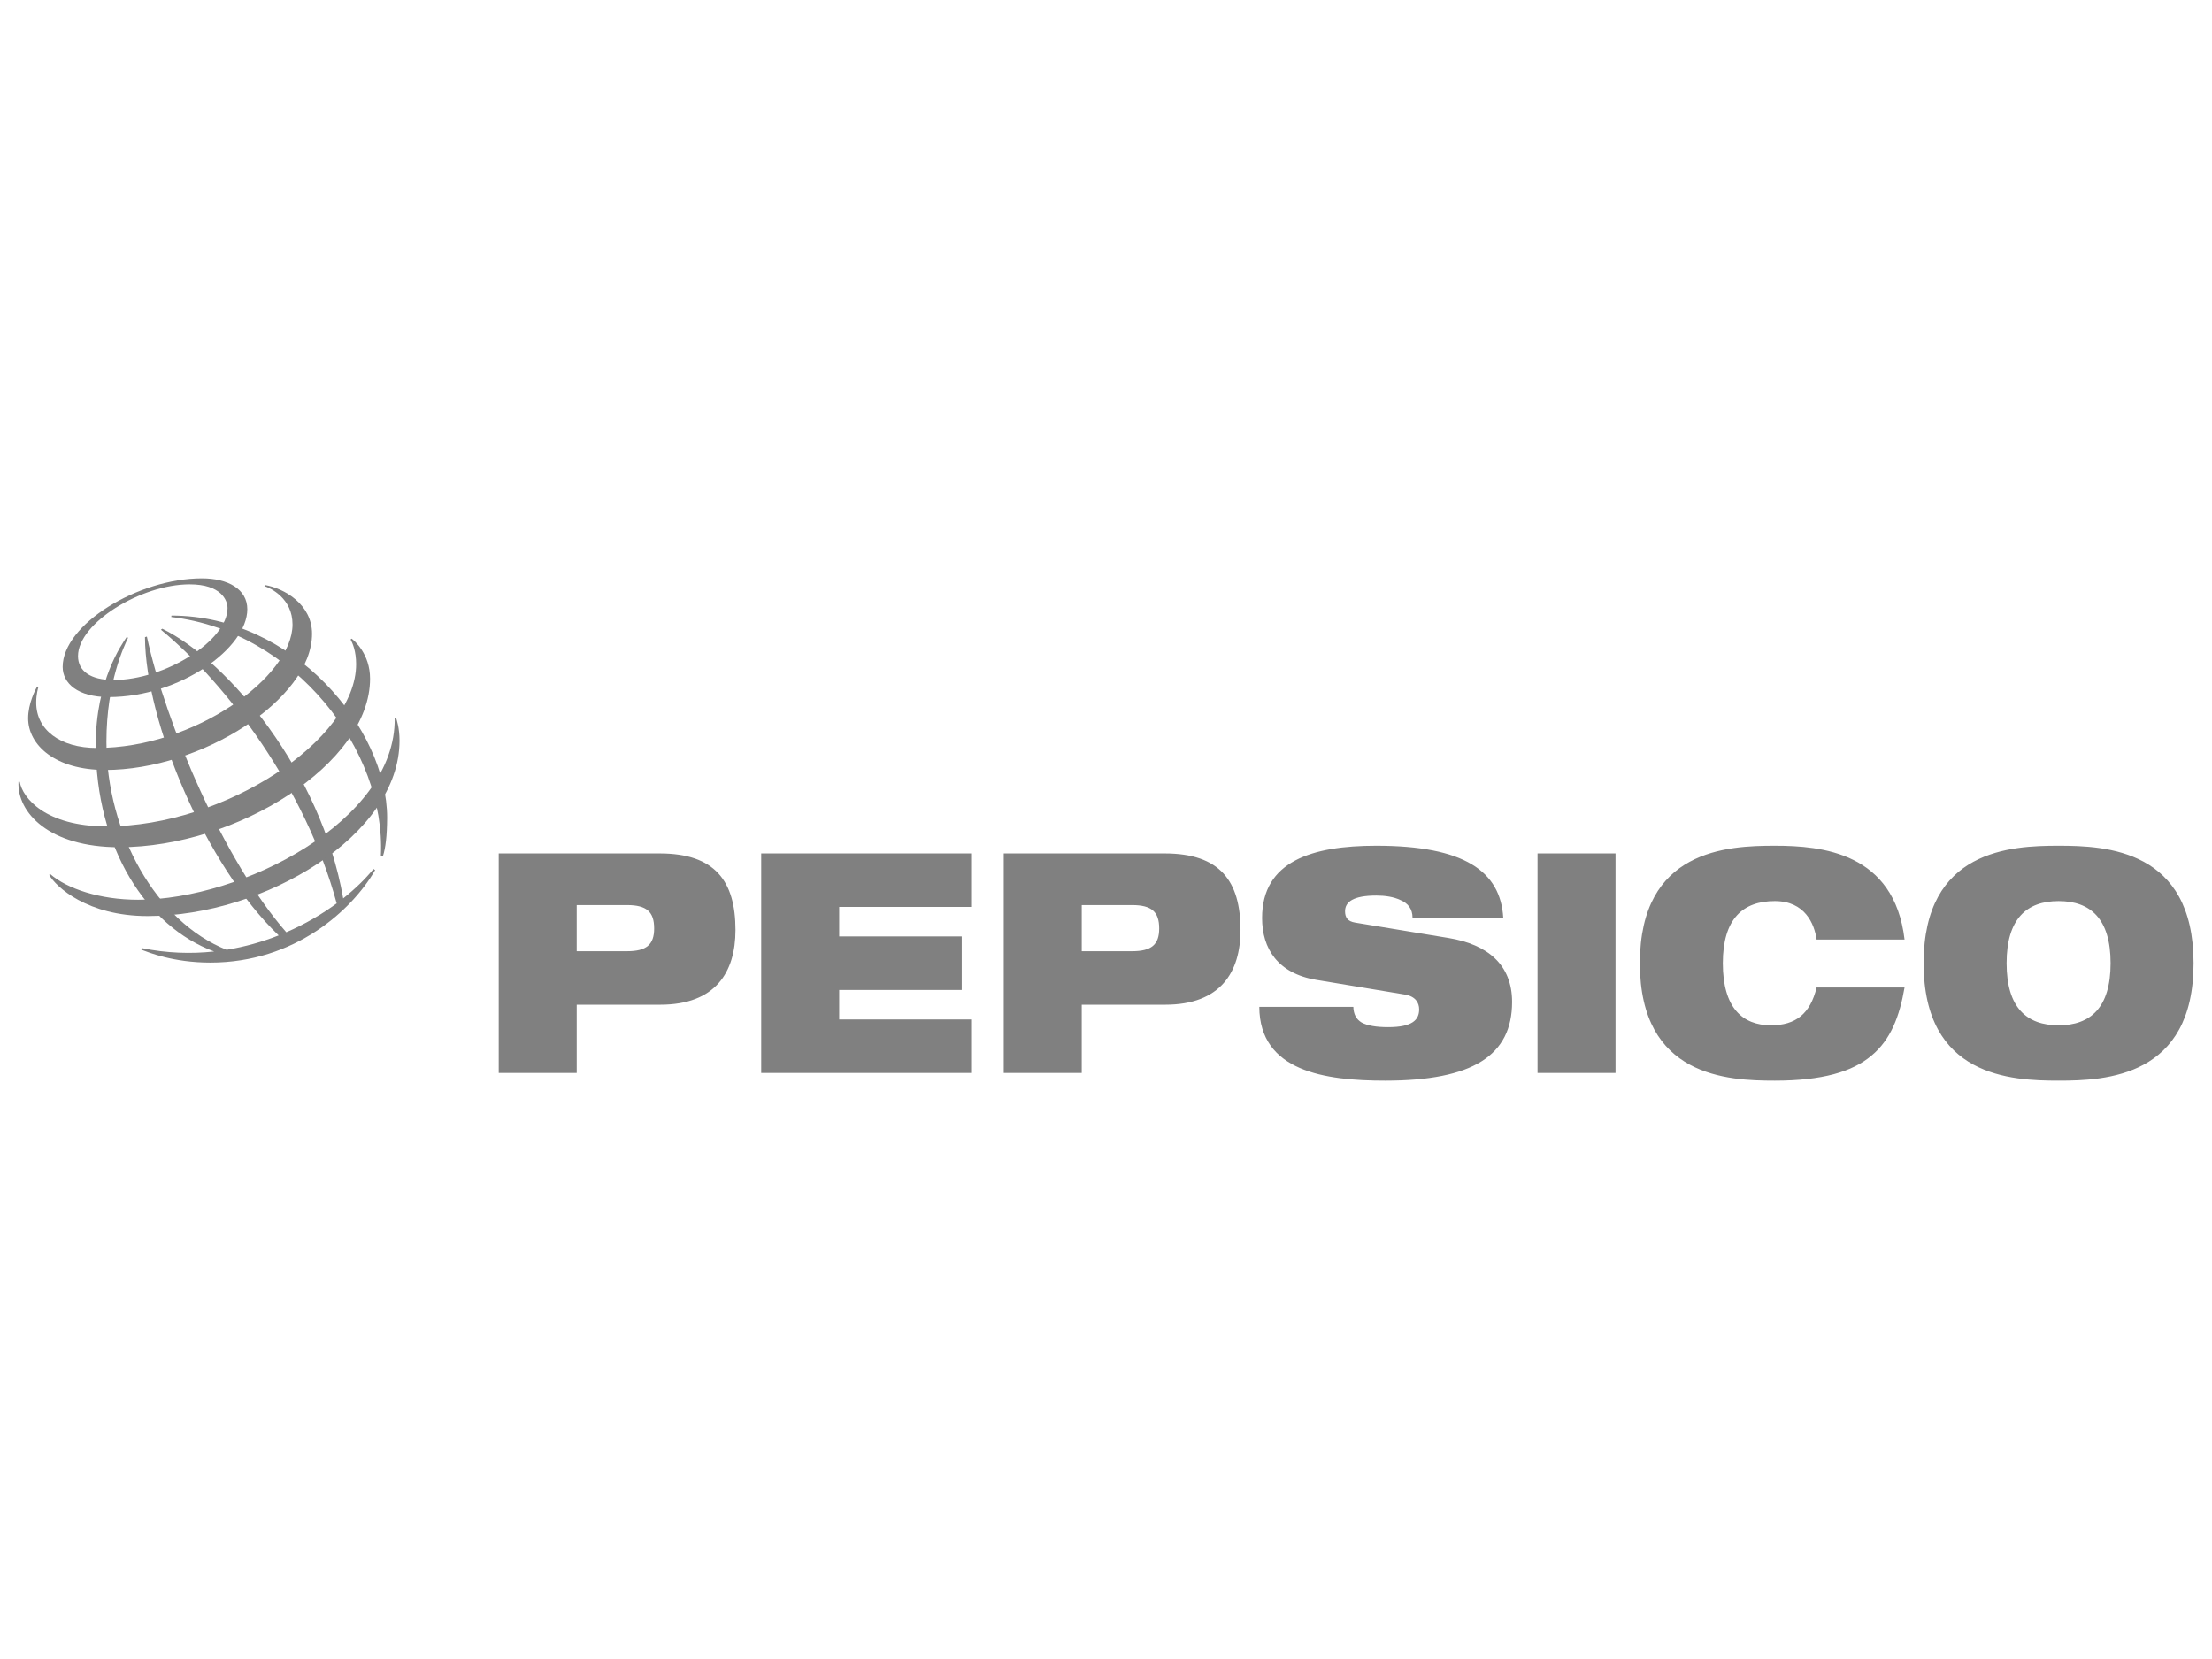 <?xml version="1.0" encoding="UTF-8" standalone="no"?>
<svg
   xmlns:dc="http://purl.org/dc/elements/1.1/"
   xmlns:cc="http://creativecommons.org/ns#"
   xmlns:rdf="http://www.w3.org/1999/02/22-rdf-syntax-ns#"
   xmlns:svg="http://www.w3.org/2000/svg"
   xmlns="http://www.w3.org/2000/svg"
   xml:space="preserve"
   enable-background="new 0 0 400 300"
   viewBox="0 0 400 300"
   y="0px"
   x="0px"
   id="logo"
   version="1.1"><defs
     id="defs1715" /><g
     style="fill:#808080"
     id="g5845"><path
       style="fill:#808080"
       fill="#28458E"
       d="M119.294,154.327H90.186v39.701h14.103v-12.346h15.106  c10.002,0,13.603-5.892,13.603-13.509C132.998,159.331,129.296,154.327,119.294,154.327z M113.392,172.008  h-9.103v-8.342h9.103c3.552,0,4.902,1.226,4.902,4.227C118.294,170.784,116.943,172.008,113.392,172.008z   M137.649,154.327h37.958v9.673h-23.854v5.338h22.156v9.677h-22.156v5.338h23.854v9.675h-37.958  V154.327z M210.616,154.327h-29.106v39.701h14.103v-12.346h15.103c10.004,0,13.606-5.892,13.606-13.509  C224.323,159.331,220.62,154.327,210.616,154.327z M204.716,172.008h-9.102v-8.342h9.102  c3.551,0,4.902,1.226,4.902,4.227C209.618,170.784,208.267,172.008,204.716,172.008z M273.434,181.181  c0,9.678-7.102,14.238-22.957,14.238c-10.852,0-22.706-1.668-22.755-13.345h17.004  c0.048,1.333,0.5,2.222,1.502,2.834c1.047,0.557,2.599,0.836,4.799,0.836  c4.4,0,5.603-1.336,5.603-3.227c0-1.168-0.652-2.334-2.548-2.666l-16.107-2.671  c-6.901-1.17-9.749-5.618-9.749-11.177c0-10.289,9.053-13.066,20.653-13.066  c15.902,0,22.455,4.613,22.956,13.011h-16.405c0-1.613-0.851-2.616-2.149-3.171  c-1.251-0.61-2.85-0.832-4.402-0.832c-4.201,0-5.65,1.166-5.65,2.836  c0,1.11,0.448,1.836,1.849,2.057l16.854,2.779C269.033,170.784,273.434,174.454,273.434,181.181z   M278.034,154.327h14.103v39.701h-14.103V154.327z M311.542,174.178c0,8.063,3.552,11.23,8.703,11.23  c4.452,0,7.103-2.057,8.253-6.838h15.905v0.001c-0.9,5.227-2.503,9.453-6.004,12.343  c-3.449,2.892-8.852,4.505-17.452,4.505c-8.552,0-24.406-0.669-24.406-21.24  c0-20.575,15.854-21.242,24.406-21.242c8.5,0,21.604,1.222,23.457,16.96h-15.904  c-0.4-2.839-2.104-6.953-7.552-6.953C315.192,162.944,311.542,166.113,311.542,174.178z   M372.26,152.937c-8.555,0-24.409,0.667-24.409,21.242c0,20.57,15.854,21.24,24.409,21.24  c8.553,0,24.407-0.669,24.407-21.24C396.667,153.605,380.813,152.937,372.26,152.937z M372.261,185.409  c-5.752-0.001-9.404-3.168-9.404-11.23c0-8.065,3.652-11.234,9.404-11.234  c5.75,0,9.403,3.169,9.403,11.234C381.664,182.242,378.011,185.409,372.261,185.409z"
       id="path1701" /><path
       style="fill:#808080"
       fill="#28458E"
       d="M68.875,154.721c0.911-19.047-15.515-40.498-37.909-43.149l0.038-0.26  c22.077,0,39.001,20.438,39.001,36.561c-0.021,3.356-0.286,5.436-0.759,6.946L68.875,154.721  L68.875,154.721z M67.538,157.142c-1.469,1.795-3.316,3.602-5.48,5.317  c-3.982-22.899-20.809-42.923-32.705-48.767l-0.255,0.178c11.964,9.819,26.234,28.89,31.784,49.488  c-2.655,1.957-5.724,3.757-9.114,5.219c-11.29-12.875-21.816-37.705-25.208-53.462l-0.345,0.104  c0.077,15.295,10.935,41.259,24.178,53.929c-2.939,1.159-6.099,2.063-9.418,2.602  c-12.694-5.029-21.73-21.135-21.73-37.634c0-10.771,3.284-17.434,3.919-18.797l-0.271-0.107  c-0.769,1.163-5.579,7.822-5.579,19.45c0,18.65,9.197,32.905,21.408,37.394  c-4.178,0.454-8.574,0.317-13.084-0.614l-0.091,0.284c1.306,0.481,5.738,2.341,12.499,2.341  c15.291,0,25.628-9.501,29.79-16.723L67.538,157.142L67.538,157.142z"
       id="path1703" /><path
       style="fill:#808080"
       fill="#0096D6"
       d="M36.517,104.582c-11.592,0-25.184,8.366-25.184,16.013  c0,2.958,2.706,5.457,8.307,5.457c13.001,0,25.08-8.932,25.08-15.878  C44.72,106.519,41.21,104.582,36.517,104.582L36.517,104.582z M41.145,109.958  c0,5.855-11.243,13.012-20.641,13.012c-4.152,0-6.396-1.634-6.396-4.331  c0-5.939,11.371-12.974,20.186-12.974C40.042,105.665,41.145,108.59,41.145,109.958L41.145,109.958z"
       id="path1705" /><path
       style="fill:#808080"
       fill="#EB7B30"
       d="M6.715,124.136c-0.326,0.564-1.631,3.119-1.631,5.737  c0,4.855,4.906,9.363,13.929,9.363c17.359,0,37.414-12.777,37.414-24.638  c0-5.324-5.04-8.219-8.539-8.817l-0.066,0.208c1.088,0.344,5.075,2.198,5.075,6.94  c0,9.45-17.707,22.327-35.345,22.327c-6.752,0-11.007-3.333-11.007-8.188  c0-1.536,0.32-2.548,0.404-2.841L6.715,124.136L6.715,124.136z"
       id="path1707" /><path
       style="fill:#808080"
       fill="#00984A"
       d="M63.584,115.484c0.476,0.361,3.335,2.744,3.335,7.25  c0,15.364-24.073,30.473-45.356,30.473c-12.692,0-18.478-6.267-18.221-11.831h0.228  c0.497,2.89,4.618,8.061,15.727,8.061c21.309,0,45.102-15.633,45.102-29.33  c0-2.349-0.638-3.813-0.999-4.465L63.584,115.484L63.584,115.484z"
       id="path1709" /><path
       style="fill:#808080"
       fill="#DF002C"
       d="M71.63,129.828c0.1,0.327,0.618,1.798,0.618,4.102  c0,17.091-24.362,31.724-45.551,31.724c-10.905,0-16.6-5.297-17.803-7.449l0.194-0.143  c3.018,2.639,8.961,4.644,15.897,4.644c18.713,0,46.636-14.237,46.387-32.815L71.63,129.828  L71.63,129.828z"
       id="path1711" /></g></svg>